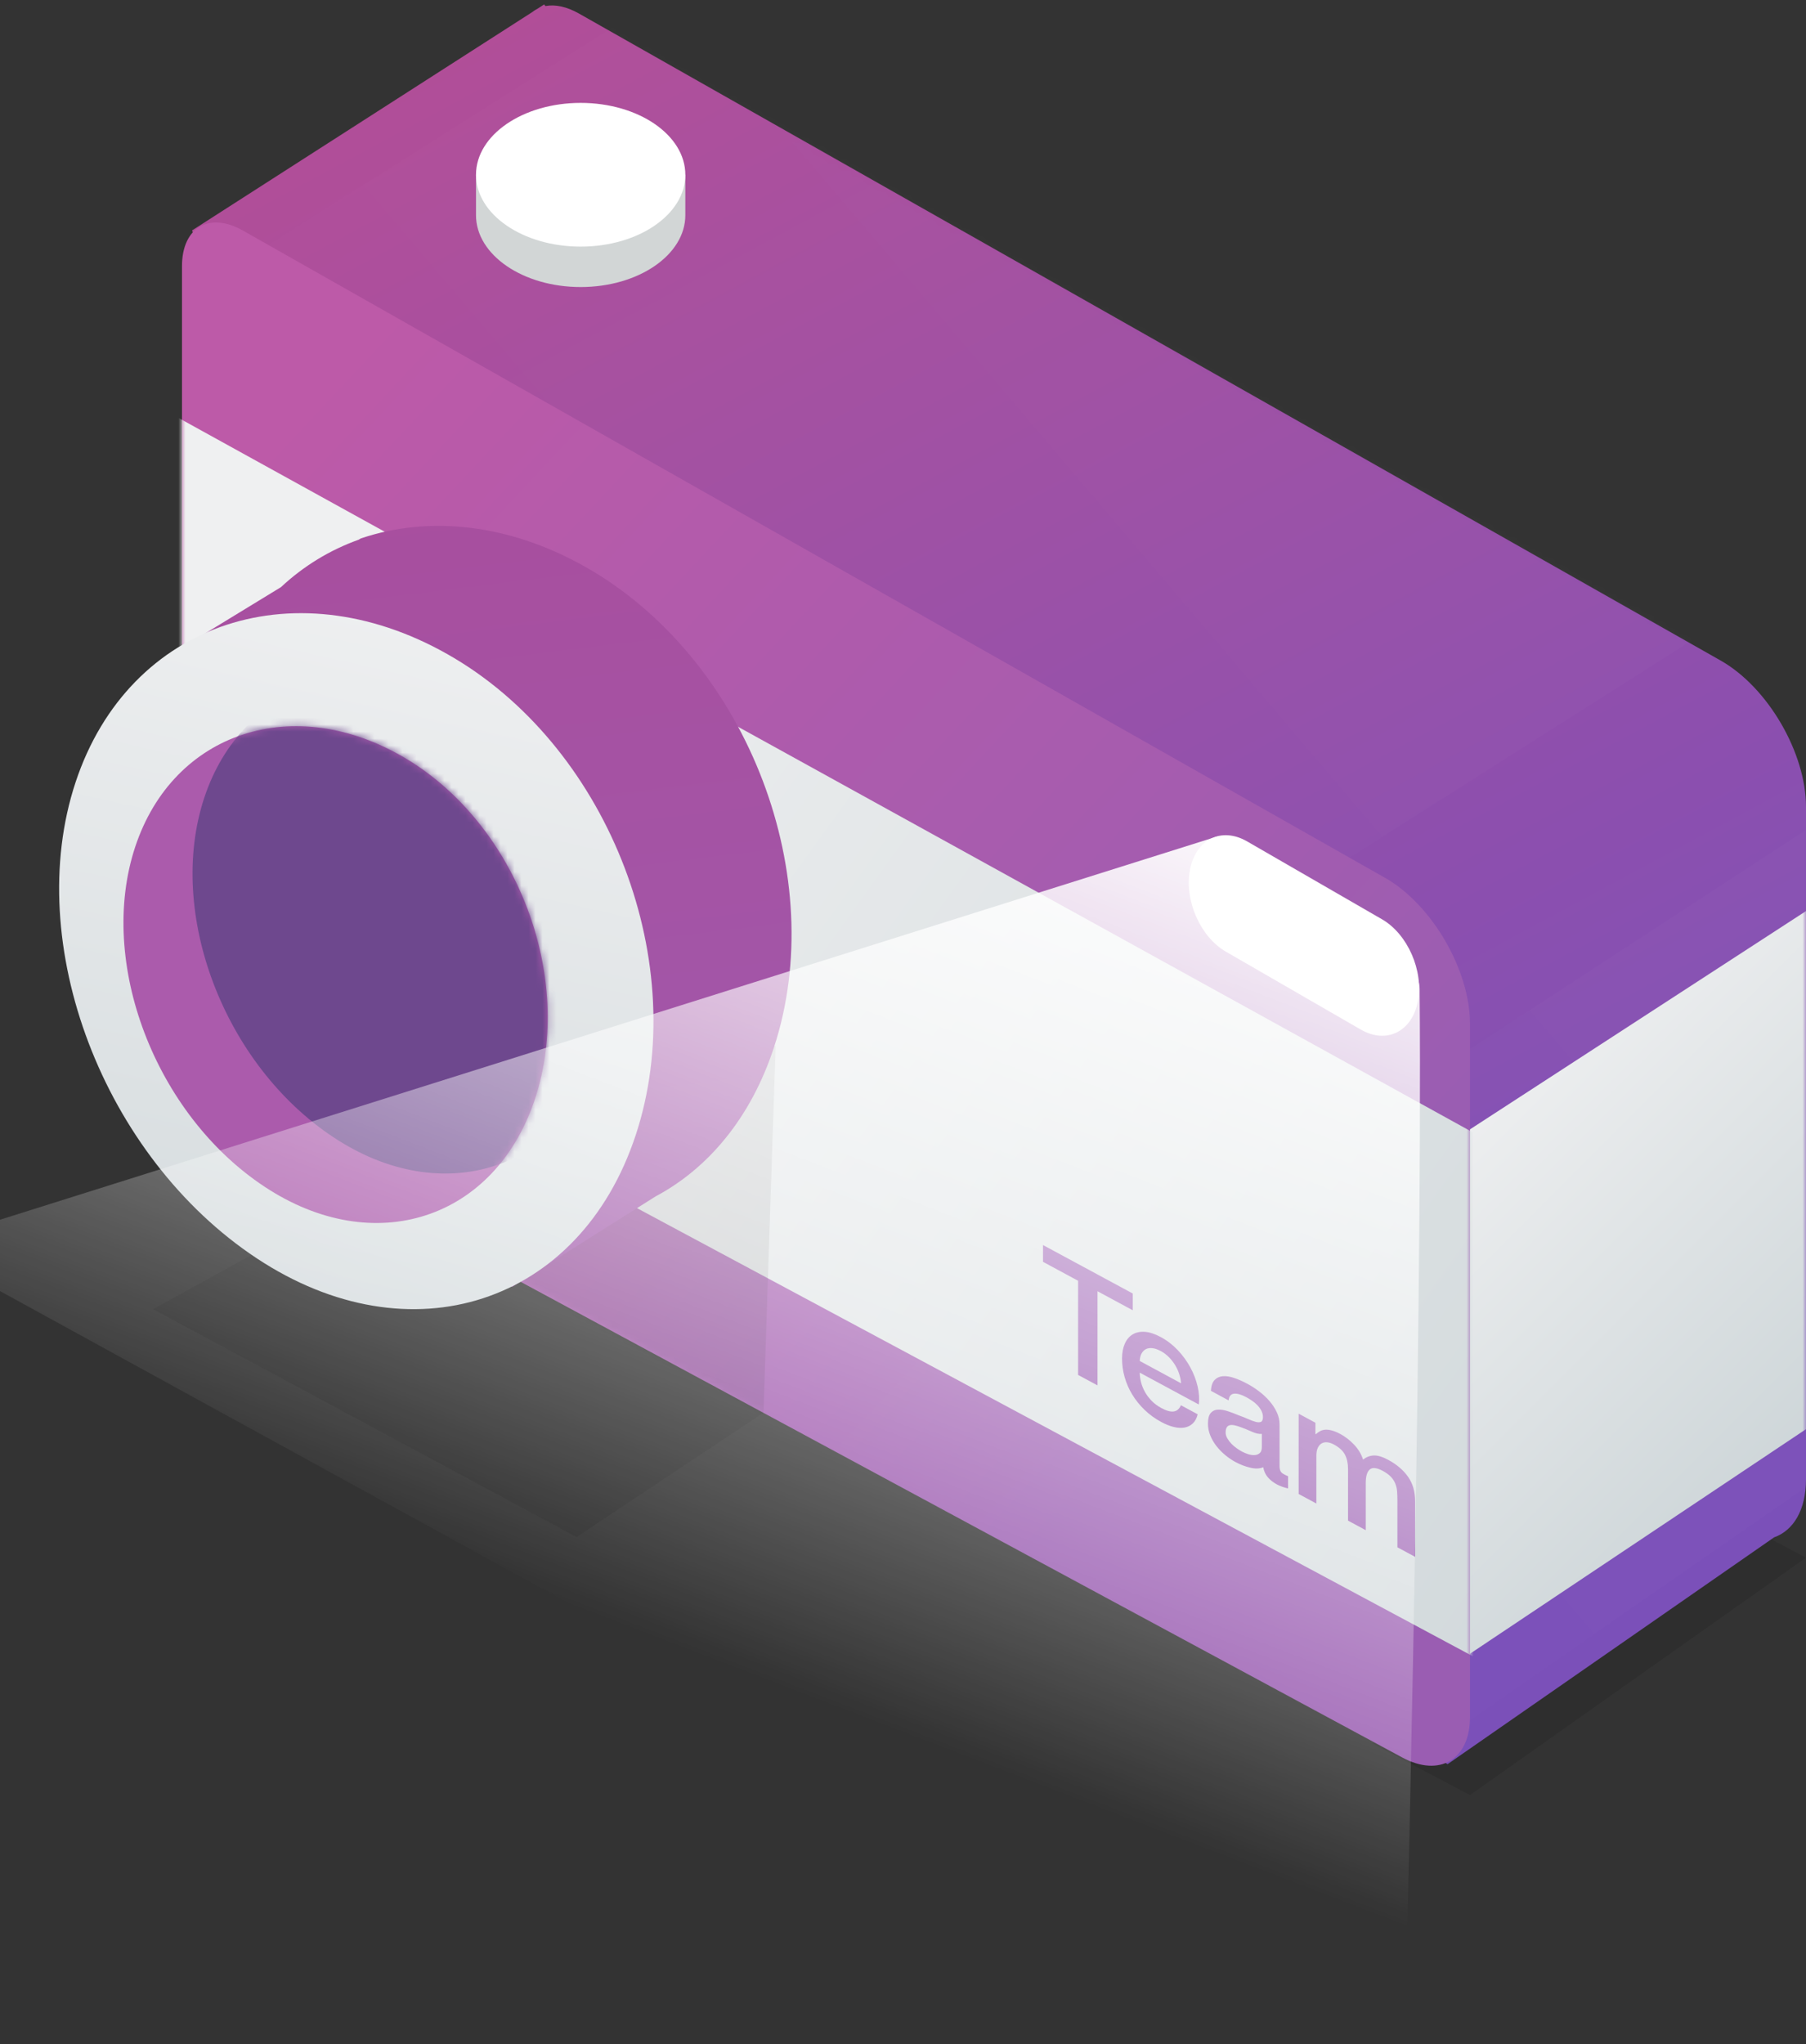 <svg xmlns="http://www.w3.org/2000/svg" width="258" height="292" xmlns:xlink="http://www.w3.org/1999/xlink">
  <rect width="100%" height="100%" fill="#333333" stroke="none"/>
  <defs>
    <linearGradient id="b" x1="0%" x2="50%" y1="0%" y2="100%">
      <stop stop-color="#B64E95" offset="0%"/>
      <stop stop-color="#7B50B9" offset="100%"/>
    </linearGradient>
    <path id="a" d="M245.436 219.59c2.782-.99 4.564-3.92 4.564-8.338v-95.998c0-7.72-5.453-17.087-12.18-20.898L74.705 1.932c-1.767-1-3.41-1.327-4.782-1.066l-.19-.23-.957.615c-.26.132-.507.29-.737.474L19.44 32.91 68.13 169.5l130.662 82.487 46.644-32.398z"/>
    <linearGradient id="c" x1="172.408%" x2="5.317%" y1="-53.842%" y2="88.107%">
      <stop stop-color="#FFF" offset="0%"/>
      <stop stop-color="#FFF" stop-opacity="0" offset="100%"/>
    </linearGradient>
    <linearGradient id="e" x1="50%" x2="127.836%" y1="0%" y2="166.572%">
      <stop stop-color="#EFF0F1" offset="0%"/>
      <stop stop-color="#A8B8BD" offset="100%"/>
    </linearGradient>
    <linearGradient id="g" x1="50%" x2="-10.93%" y1="100%" y2="29.744%">
      <stop stop-color="#9A5DB2" offset="0%"/>
      <stop stop-color="#BD5AA8" offset="100%"/>
    </linearGradient>
    <path id="f" d="M189.82 125.356c6.727 3.81 12.18 13.177 12.18 20.898v98.992c0 6.077-4.333 8.666-9.682 5.78L26.798 161.74c-4.86-2.62-8.798-9.223-8.798-14.746V38.002c0-5.524 3.896-7.794 8.705-5.07l163.115 92.424z"/>
    <linearGradient id="h" x1="25.387%" x2="272.452%" y1="0%" y2="168.778%">
      <stop stop-color="#EFF0F1" offset="0%"/>
      <stop stop-color="#A8B8BD" offset="100%"/>
    </linearGradient>
    <linearGradient id="j" x1="119.179%" x2="133.18%" y1="-12.563%" y2="120.966%">
      <stop stop-color="#A84E9E" offset="0%"/>
      <stop stop-color="#9E5CAF" offset="100%"/>
    </linearGradient>
    <linearGradient id="k" x1="50%" x2="0%" y1="0%" y2="263.541%">
      <stop stop-color="#EFF0F1" offset="0%"/>
      <stop stop-color="#A8B8BD" offset="100%"/>
    </linearGradient>
    <path id="l" d="M68.44 156.922c5.704-17.314-2.56-39.073-18.462-48.585-15.905-9.506-33.218-3.843-38.666 12.633-5.445 16.466 2.83 38.187 18.478 48.53 15.647 10.35 32.948 4.726 38.65-12.578z"/>
    <linearGradient id="n" x1="95.913%" x2="61.255%" y1="0%" y2="71.57%">
      <stop stop-color="#FFF" offset="0%"/>
      <stop stop-color="#FFF" stop-opacity="0" offset="100%"/>
    </linearGradient>
  </defs>
  <g fill="none" fill-rule="evenodd">
    <path fill="#000" fill-opacity=".1" d="M109.15 201.717L82.38 219.545l-60.504-32.55L52.724 170l56.427 31.717z"/>
    <path fill="#000" d="M258 222.49l-48 33.904-14-7.38 48-33.904 14 7.38z" opacity=".1"/>
    <g transform="translate(8)">
      <mask id="d" fill="#fff">
        <use xlink:href="#a"/>
      </mask>
      <use fill="url(#b)" xlink:href="#a"/>
      <path fill="url(#c)" d="M82.064 2.297L25.532 38.03l156.334 86.343 55.69-35.358s8.964 7.723 11.47 12.19c2.647 4.72 3.99 15.37 3.99 15.37l-51.606 33.646v95.894l55.253-38.328s11.86-102.855 11.86-105.623c0-2.768-186.46-99.866-186.46-99.866z" opacity=".205" mask="url(#d)"/>
      <path fill="url(#e)" d="M250.202 130v74L200 237.546l1.202-75.718 49-31.828z" mask="url(#d)"/>
      <mask id="i" fill="#fff">
        <use xlink:href="#f"/>
      </mask>
      <use xlink:href="#f"/>
      <use fill="url(#g)" xlink:href="#f"/>
      <path fill="url(#h)" d="M203 162.072v74.816L14 135.578V57.76l189 104.312z" mask="url(#i)"/>
      <path fill="#000" fill-opacity=".1" d="M22.1 138.73l80.704 10.673-1.757 52.94-80.79-42.682 1.844-20.93z" mask="url(#i)"/>
      <path fill="url(#j)" d="M48.405 167.275c-21.833-14.432-33.42-44.674-25.98-67.707l-3.785-7.466 13.502-8.242c3.243-3.03 7-5.307 11.1-6.775l.28-.17c9.946-3.38 21.81-2.112 33.164 4.673 22.278 13.326 33.855 43.81 25.864 68.065-3.298 10.007-9.364 17.226-16.894 21.234l-20.52 12.934-5.64-11.124c-3.704-1.2-7.43-3-11.09-5.42z"/>
      <path fill="url(#k)" d="M82.824 162.108c7.992-24.256-3.585-54.74-25.864-68.065-22.28-13.316-46.536-5.383-54.168 17.7-7.628 23.066 3.965 53.496 25.887 67.987 21.92 14.5 46.157 6.62 54.144-17.622z"/>
      <mask id="m" fill="#fff">
        <use xlink:href="#l"/>
      </mask>
      <use fill="#AB5BAC" xlink:href="#l"/>
      <path fill="#6E488E" d="M78.25 149.875c5.697-17.297-2.558-39.034-18.445-48.537-15.89-9.496-33.185-3.84-38.627 12.62-5.44 16.45 2.828 38.15 18.46 48.483 15.63 10.34 32.915 4.722 38.61-12.565z" mask="url(#m)"/>
      <path fill="#D2D6D6" d="M89.904 30.735C89.904 36.405 83.21 41 74.952 41S60 36.404 60 30.735V24.96h2.588c2.69-2.71 7.225-4.49 12.364-4.49 5.14 0 9.673 1.78 12.364 4.49h2.588v5.775z"/>
      <ellipse cx="74.952" cy="24.961" fill="#FFF" rx="14.952" ry="10.265"/>
    </g>
    <path fill="#9A5DB2" d="M161.824 184.758v2.396l-5.036-2.72v13.447l-2.774-1.496v-13.446L149 180.232v-2.397l12.824 6.923zm6.645 11.53c-.14-.446-.334-.87-.578-1.277-.244-.404-.54-.786-.887-1.144-.348-.357-.736-.652-1.165-.883-.444-.24-.847-.38-1.21-.42-.362-.04-.672.006-.93.14-.26.134-.467.344-.622.63-.156.286-.24.64-.256 1.06l5.902 3.186c-.03-.416-.114-.847-.255-1.292zm-5.46 1.158c.127.482.315.946.567 1.393.25.445.57.864.954 1.257.385.392.844.732 1.376 1.02.74.4 1.335.56 1.787.487.45-.075.787-.37 1.01-.886l2.395 1.293c-.133.55-.362.98-.688 1.294-.325.312-.717.51-1.175.597-.46.086-.973.06-1.542-.077-.57-.138-1.165-.374-1.787-.71-.902-.486-1.7-1.066-2.396-1.737-.695-.67-1.283-1.402-1.764-2.194-.48-.792-.843-1.624-1.087-2.495-.245-.87-.367-1.75-.367-2.638 0-.815.13-1.518.388-2.11.26-.593.63-1.037 1.11-1.332.482-.295 1.062-.422 1.742-.38.68.042 1.45.295 2.308.758.902.487 1.712 1.113 2.43 1.877.717.764 1.312 1.585 1.785 2.462.474.876.818 1.776 1.032 2.698.215.922.27 1.783.167 2.585l-8.432-4.55c0 .443.063.906.19 1.388zm19.903 12.65c.08.178.24.33.477.458l.266.144c.104.056.222.105.355.147v1.753c-.088-.018-.202-.047-.343-.086-.14-.04-.285-.083-.432-.134-.148-.05-.296-.107-.444-.173-.147-.065-.273-.125-.376-.18-.518-.28-.947-.615-1.287-1.006-.34-.392-.562-.874-.666-1.448-.502.217-1.12.24-1.85.065-.734-.173-1.44-.443-2.12-.81-.518-.28-1.014-.618-1.487-1.014-.473-.396-.89-.83-1.253-1.298-.363-.47-.65-.972-.866-1.51-.214-.537-.32-1.087-.32-1.65 0-.71.128-1.216.387-1.52.26-.304.6-.468 1.02-.492.423-.023.896.05 1.42.223.527.173 1.055.373 1.588.6.458.16.895.333 1.31.52.413.186.78.32 1.097.404.318.083.57.082.754-.004.184-.085.277-.312.277-.682 0-.325-.078-.633-.233-.924-.156-.29-.348-.554-.577-.79-.23-.233-.484-.445-.766-.634-.28-.188-.546-.35-.797-.486-.71-.384-1.294-.55-1.753-.503-.46.05-.717.367-.777.957l-2.53-1.366c.045-.715.223-1.233.534-1.554.31-.32.706-.5 1.187-.535.48-.037 1.024.05 1.63.258.607.21 1.228.485 1.864.83.562.302 1.117.66 1.664 1.074.547.414 1.04.872 1.476 1.374.436.5.787 1.035 1.053 1.6.268.566.4 1.15.4 1.758v5.902c0 .31.04.554.123.73zm-4.072-5.602c-.56-.252-1.123-.478-1.685-.678-.266-.1-.525-.176-.776-.23-.253-.055-.475-.063-.667-.027-.192.036-.344.14-.455.308-.11.17-.166.417-.166.743 0 .282.08.562.244.842.163.28.36.538.588.773.23.234.48.448.754.64s.522.348.744.468c.28.15.584.278.91.38.325.1.632.14.92.12.288-.022.53-.118.72-.288.193-.17.29-.454.29-.854v-1.885c-.385.044-.858-.06-1.42-.31zm9.076-1.28v1.596l.067.036c.192-.177.4-.324.62-.44.223-.118.47-.184.744-.2.274-.014.588.027.943.122s.762.267 1.22.515c.695.375 1.343.88 1.942 1.513.6.634 1.024 1.345 1.275 2.13.43-.36.925-.557 1.487-.594.562-.037 1.265.172 2.108.627 1.213.654 2.155 1.46 2.828 2.414.674.955 1.01 2.127 1.01 3.518v7.92l-2.53-1.365v-6.7c0-.46-.014-.885-.044-1.278-.03-.394-.114-.765-.255-1.115-.14-.35-.35-.674-.63-.973-.282-.3-.667-.582-1.155-.845-.858-.463-1.48-.532-1.864-.207-.383.325-.575.975-.575 1.95v6.724l-2.53-1.365v-7.367c0-.8-.144-1.48-.432-2.042-.29-.562-.818-1.05-1.587-1.466-.325-.175-.64-.278-.943-.31-.303-.03-.57.02-.798.147-.23.128-.415.34-.555.633-.14.294-.21.678-.21 1.15v6.812l-2.53-1.365v-11.47l2.396 1.293z"/>
    <path fill="#9D54A2" d="M197.428 131.303c3.672 2.12 5.968 7.364 5.13 11.714-.84 4.35-4.495 6.158-8.167 4.038l-19.264-11.123c-3.67-2.12-5.968-7.363-5.13-11.714.84-4.35 4.495-6.157 8.167-4.037l19.265 11.123z"/>
    <path fill="#FFF" d="M197.428 131.303c3.672 2.12 5.968 7.364 5.13 11.714-.84 4.35-4.495 6.158-8.167 4.038l-19.264-11.123c-3.67-2.12-5.968-7.363-5.13-11.714.84-4.35 4.495-6.157 8.167-4.037l19.265 11.123z"/>
    <path fill="url(#n)" d="M189.216 119.98c-.953-.556-2.58-.738-3.64-.405L.198 177.935 212.59 294.45s2.66-102.13 2.212-153.196c-.026-3.02-4.106-8.722-4.106-8.722l-21.48-12.55z" transform="translate(-12)"/>
  </g>
</svg>
